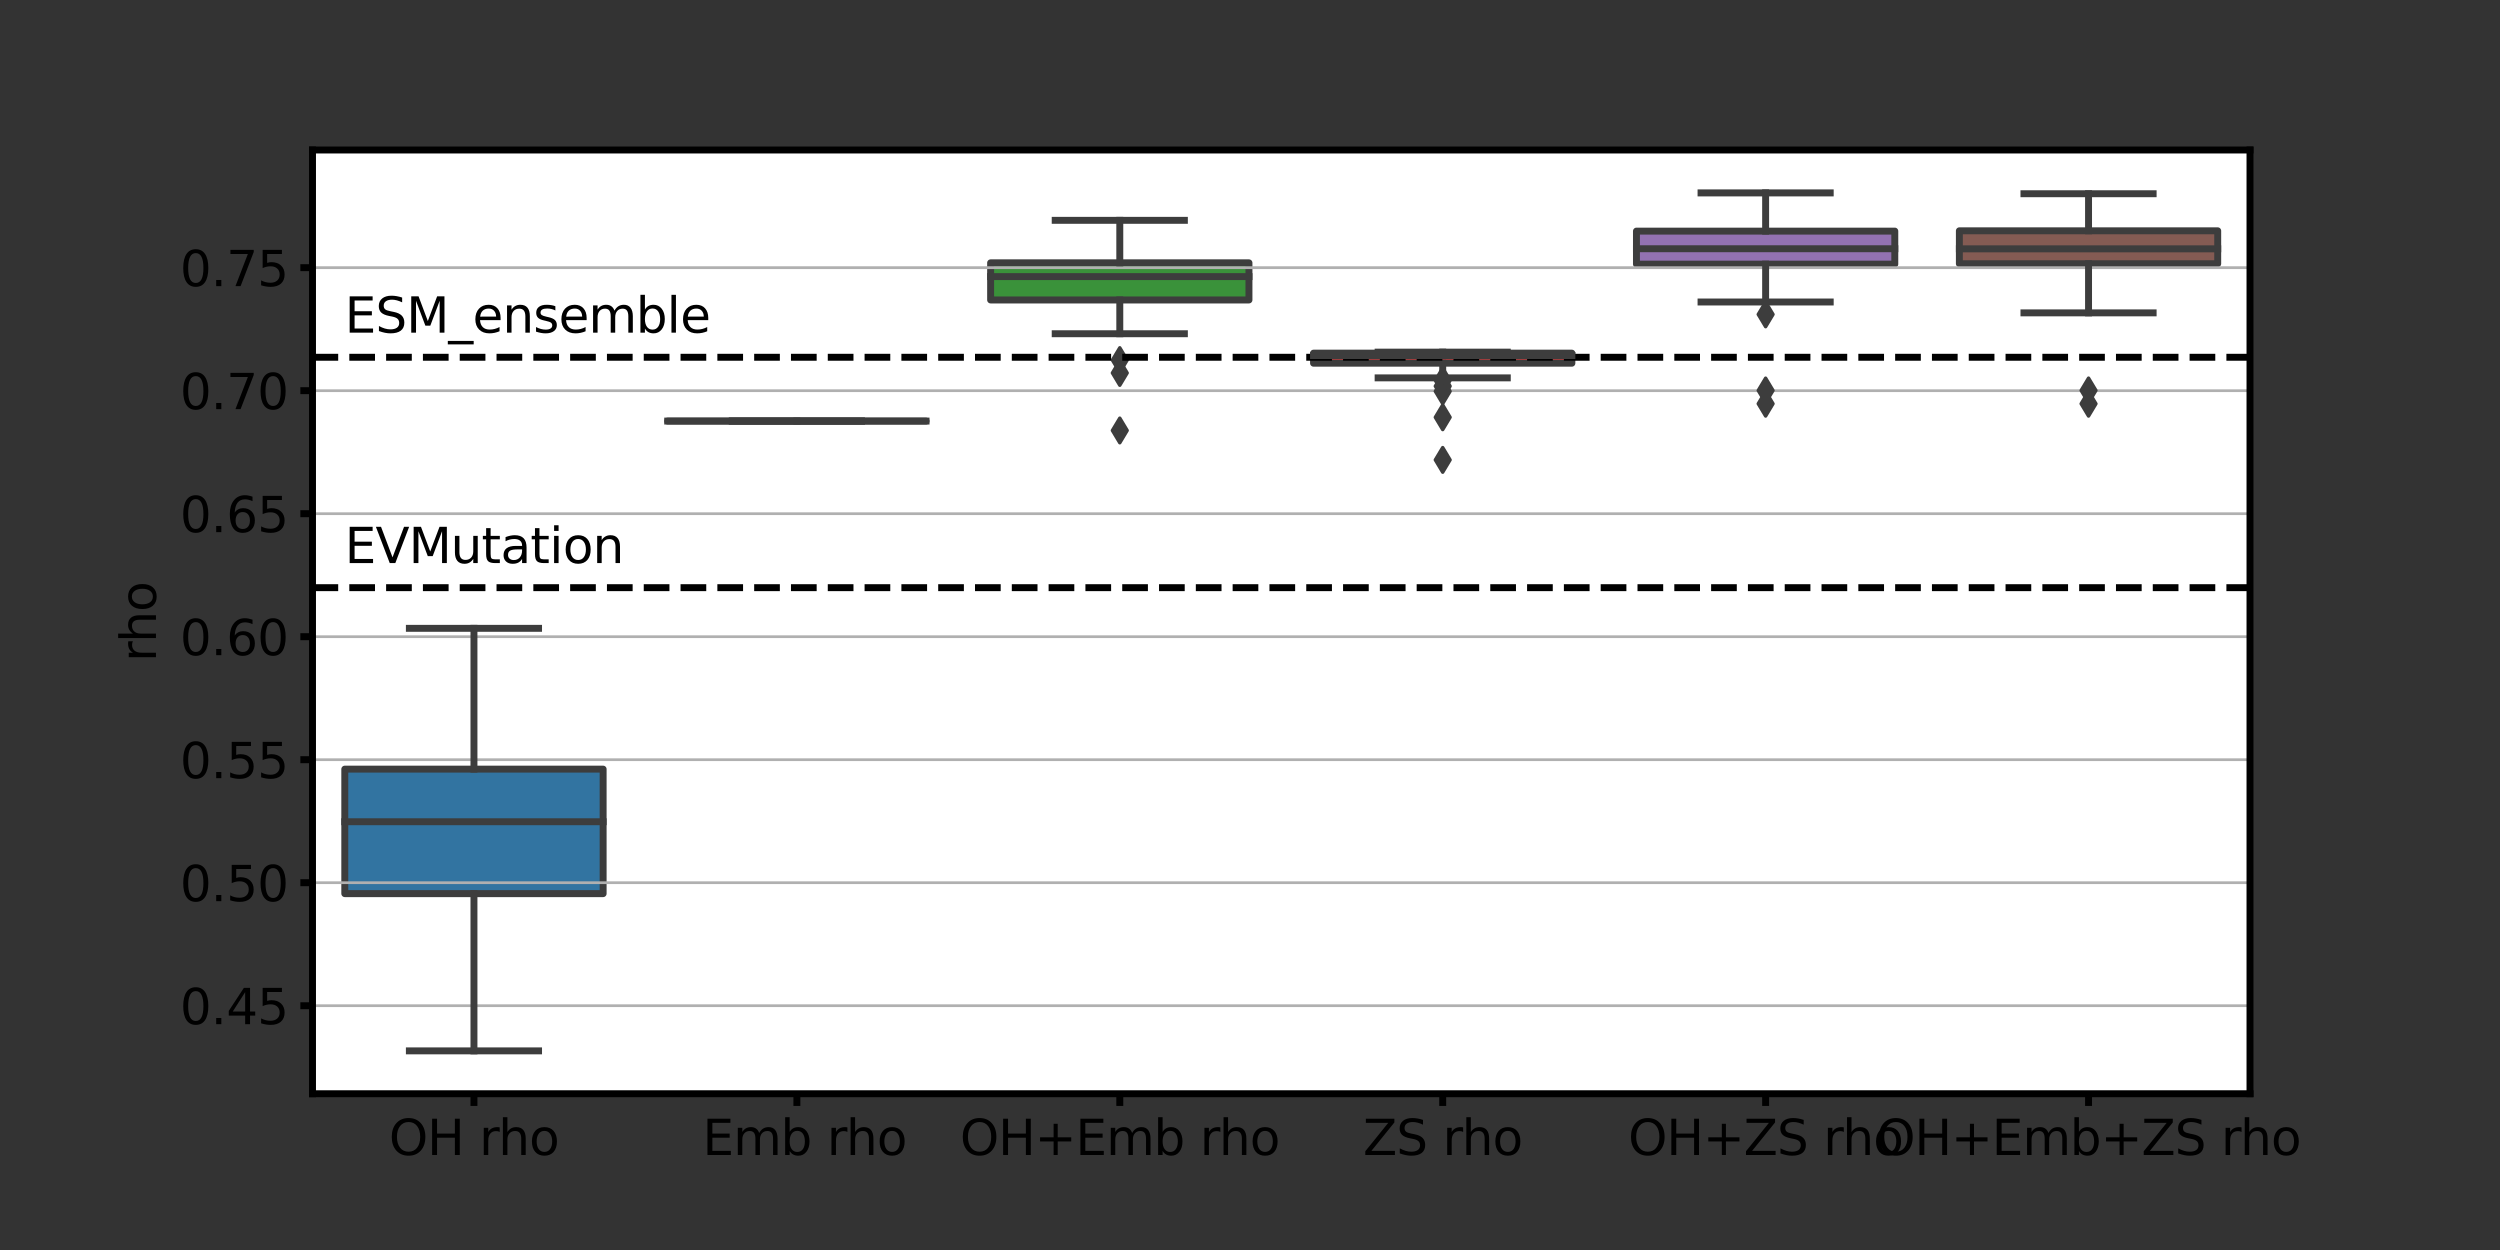 <?xml version="1.0" encoding="utf-8" standalone="no"?>
<!DOCTYPE svg PUBLIC "-//W3C//DTD SVG 1.1//EN"
  "http://www.w3.org/Graphics/SVG/1.1/DTD/svg11.dtd">
<svg xmlns:xlink="http://www.w3.org/1999/xlink" width="720pt" height="360pt" viewBox="0 0 720 360" xmlns="http://www.w3.org/2000/svg" version="1.1">
 <rect x="0" y="0" width="720" height="360" fill="#333333" stroke="none"/>
 <defs>
  <style type="text/css">*{stroke-linejoin: round; stroke-linecap: butt}</style>
 </defs>
 <g id="figure_1">
  <g id="patch_1">
   <path d="M 0 360 
L 720 360 
L 720 0 
L 0 0 
L 0 360 
z
" style="fill: none"/>
  </g>
  <g id="axes_1">
   <g id="patch_2">
    <path d="M 90 315 
L 648 315 
L 648 43.2 
L 90 43.2 
z
" style="fill: #ffffff"/>
   </g>
   <g id="patch_3">
    <path d="M 99.3 257.367 
L 173.7 257.367 
L 173.7 221.513 
L 99.3 221.513 
L 99.3 257.367 
z
" clip-path="url(#pd3f0637c5e)" style="fill: #3274a1; stroke: #3d3d3d; stroke-width: 2; stroke-linejoin: miter"/>
   </g>
   <g id="patch_4">
    <path d="M 192.3 121.272 
L 266.7 121.272 
L 266.7 121.272 
L 192.3 121.272 
L 192.3 121.272 
z
" clip-path="url(#pd3f0637c5e)" style="fill: #e1812c; stroke: #3d3d3d; stroke-width: 2; stroke-linejoin: miter"/>
   </g>
   <g id="patch_5">
    <path d="M 285.3 86.389 
L 359.7 86.389 
L 359.7 75.697 
L 285.3 75.697 
L 285.3 86.389 
z
" clip-path="url(#pd3f0637c5e)" style="fill: #3a923a; stroke: #3d3d3d; stroke-width: 2; stroke-linejoin: miter"/>
   </g>
   <g id="patch_6">
    <path d="M 378.3 104.601 
L 452.7 104.601 
L 452.7 101.71 
L 378.3 101.71 
L 378.3 104.601 
z
" clip-path="url(#pd3f0637c5e)" style="fill: #c03d3e; stroke: #3d3d3d; stroke-width: 2; stroke-linejoin: miter"/>
   </g>
   <g id="patch_7">
    <path d="M 471.3 76.067 
L 545.7 76.067 
L 545.7 66.56 
L 471.3 66.56 
L 471.3 76.067 
z
" clip-path="url(#pd3f0637c5e)" style="fill: #9372b2; stroke: #3d3d3d; stroke-width: 2; stroke-linejoin: miter"/>
   </g>
   <g id="patch_8">
    <path d="M 564.3 75.95 
L 638.7 75.95 
L 638.7 66.473 
L 564.3 66.473 
L 564.3 75.95 
z
" clip-path="url(#pd3f0637c5e)" style="fill: #845b53; stroke: #3d3d3d; stroke-width: 2; stroke-linejoin: miter"/>
   </g>
   <g id="matplotlib.axis_1">
    <g id="xtick_1">
     <g id="line2d_1">
      <defs>
       <path id="m12c8494466" d="M 0 0 
L 0 3.5 
" style="stroke: #000000; stroke-width: 2"/>
      </defs>
      <g>
       <use xlink:href="#m12c8494466" x="136.5" y="315" style="stroke: #000000; stroke-width: 2"/>
      </g>
     </g>
     <g id="text_1">
      <!-- OH rho -->
      <g transform="translate(112.026 332.638)scale(0.14 -0.14)">
       <defs>
        <path id="DejaVuSans-4f" d="M 2522 4238 
Q 1834 4238 1429 3725 
Q 1025 3213 1025 2328 
Q 1025 1447 1429 934 
Q 1834 422 2522 422 
Q 3209 422 3611 934 
Q 4013 1447 4013 2328 
Q 4013 3213 3611 3725 
Q 3209 4238 2522 4238 
z
M 2522 4750 
Q 3503 4750 4090 4092 
Q 4678 3434 4678 2328 
Q 4678 1225 4090 567 
Q 3503 -91 2522 -91 
Q 1538 -91 948 565 
Q 359 1222 359 2328 
Q 359 3434 948 4092 
Q 1538 4750 2522 4750 
z
" transform="scale(0.016)"/>
        <path id="DejaVuSans-48" d="M 628 4666 
L 1259 4666 
L 1259 2753 
L 3553 2753 
L 3553 4666 
L 4184 4666 
L 4184 0 
L 3553 0 
L 3553 2222 
L 1259 2222 
L 1259 0 
L 628 0 
L 628 4666 
z
" transform="scale(0.016)"/>
        <path id="DejaVuSans-20" transform="scale(0.016)"/>
        <path id="DejaVuSans-72" d="M 2631 2963 
Q 2534 3019 2420 3045 
Q 2306 3072 2169 3072 
Q 1681 3072 1420 2755 
Q 1159 2438 1159 1844 
L 1159 0 
L 581 0 
L 581 3500 
L 1159 3500 
L 1159 2956 
Q 1341 3275 1631 3429 
Q 1922 3584 2338 3584 
Q 2397 3584 2469 3576 
Q 2541 3569 2628 3553 
L 2631 2963 
z
" transform="scale(0.016)"/>
        <path id="DejaVuSans-68" d="M 3513 2113 
L 3513 0 
L 2938 0 
L 2938 2094 
Q 2938 2591 2744 2837 
Q 2550 3084 2163 3084 
Q 1697 3084 1428 2787 
Q 1159 2491 1159 1978 
L 1159 0 
L 581 0 
L 581 4863 
L 1159 4863 
L 1159 2956 
Q 1366 3272 1645 3428 
Q 1925 3584 2291 3584 
Q 2894 3584 3203 3211 
Q 3513 2838 3513 2113 
z
" transform="scale(0.016)"/>
        <path id="DejaVuSans-6f" d="M 1959 3097 
Q 1497 3097 1228 2736 
Q 959 2375 959 1747 
Q 959 1119 1226 758 
Q 1494 397 1959 397 
Q 2419 397 2687 759 
Q 2956 1122 2956 1747 
Q 2956 2369 2687 2733 
Q 2419 3097 1959 3097 
z
M 1959 3584 
Q 2709 3584 3137 3096 
Q 3566 2609 3566 1747 
Q 3566 888 3137 398 
Q 2709 -91 1959 -91 
Q 1206 -91 779 398 
Q 353 888 353 1747 
Q 353 2609 779 3096 
Q 1206 3584 1959 3584 
z
" transform="scale(0.016)"/>
       </defs>
       <use xlink:href="#DejaVuSans-4f"/>
       <use xlink:href="#DejaVuSans-48" x="78.711"/>
       <use xlink:href="#DejaVuSans-20" x="153.906"/>
       <use xlink:href="#DejaVuSans-72" x="185.693"/>
       <use xlink:href="#DejaVuSans-68" x="225.057"/>
       <use xlink:href="#DejaVuSans-6f" x="288.436"/>
      </g>
     </g>
    </g>
    <g id="xtick_2">
     <g id="line2d_2">
      <g>
       <use xlink:href="#m12c8494466" x="229.5" y="315" style="stroke: #000000; stroke-width: 2"/>
      </g>
     </g>
     <g id="text_2">
      <!--  Emb rho -->
      <g transform="translate(197.891 332.638)scale(0.14 -0.14)">
       <defs>
        <path id="DejaVuSans-45" d="M 628 4666 
L 3578 4666 
L 3578 4134 
L 1259 4134 
L 1259 2753 
L 3481 2753 
L 3481 2222 
L 1259 2222 
L 1259 531 
L 3634 531 
L 3634 0 
L 628 0 
L 628 4666 
z
" transform="scale(0.016)"/>
        <path id="DejaVuSans-6d" d="M 3328 2828 
Q 3544 3216 3844 3400 
Q 4144 3584 4550 3584 
Q 5097 3584 5394 3201 
Q 5691 2819 5691 2113 
L 5691 0 
L 5113 0 
L 5113 2094 
Q 5113 2597 4934 2840 
Q 4756 3084 4391 3084 
Q 3944 3084 3684 2787 
Q 3425 2491 3425 1978 
L 3425 0 
L 2847 0 
L 2847 2094 
Q 2847 2600 2669 2842 
Q 2491 3084 2119 3084 
Q 1678 3084 1418 2786 
Q 1159 2488 1159 1978 
L 1159 0 
L 581 0 
L 581 3500 
L 1159 3500 
L 1159 2956 
Q 1356 3278 1631 3431 
Q 1906 3584 2284 3584 
Q 2666 3584 2933 3390 
Q 3200 3197 3328 2828 
z
" transform="scale(0.016)"/>
        <path id="DejaVuSans-62" d="M 3116 1747 
Q 3116 2381 2855 2742 
Q 2594 3103 2138 3103 
Q 1681 3103 1420 2742 
Q 1159 2381 1159 1747 
Q 1159 1113 1420 752 
Q 1681 391 2138 391 
Q 2594 391 2855 752 
Q 3116 1113 3116 1747 
z
M 1159 2969 
Q 1341 3281 1617 3432 
Q 1894 3584 2278 3584 
Q 2916 3584 3314 3078 
Q 3713 2572 3713 1747 
Q 3713 922 3314 415 
Q 2916 -91 2278 -91 
Q 1894 -91 1617 61 
Q 1341 213 1159 525 
L 1159 0 
L 581 0 
L 581 4863 
L 1159 4863 
L 1159 2969 
z
" transform="scale(0.016)"/>
       </defs>
       <use xlink:href="#DejaVuSans-20"/>
       <use xlink:href="#DejaVuSans-45" x="31.787"/>
       <use xlink:href="#DejaVuSans-6d" x="94.971"/>
       <use xlink:href="#DejaVuSans-62" x="192.383"/>
       <use xlink:href="#DejaVuSans-20" x="255.859"/>
       <use xlink:href="#DejaVuSans-72" x="287.646"/>
       <use xlink:href="#DejaVuSans-68" x="327.01"/>
       <use xlink:href="#DejaVuSans-6f" x="390.389"/>
      </g>
     </g>
    </g>
    <g id="xtick_3">
     <g id="line2d_3">
      <g>
       <use xlink:href="#m12c8494466" x="322.5" y="315" style="stroke: #000000; stroke-width: 2"/>
      </g>
     </g>
     <g id="text_3">
      <!-- OH+Emb rho -->
      <g transform="translate(276.475 332.638)scale(0.14 -0.14)">
       <defs>
        <path id="DejaVuSans-2b" d="M 2944 4013 
L 2944 2272 
L 4684 2272 
L 4684 1741 
L 2944 1741 
L 2944 0 
L 2419 0 
L 2419 1741 
L 678 1741 
L 678 2272 
L 2419 2272 
L 2419 4013 
L 2944 4013 
z
" transform="scale(0.016)"/>
       </defs>
       <use xlink:href="#DejaVuSans-4f"/>
       <use xlink:href="#DejaVuSans-48" x="78.711"/>
       <use xlink:href="#DejaVuSans-2b" x="153.906"/>
       <use xlink:href="#DejaVuSans-45" x="237.695"/>
       <use xlink:href="#DejaVuSans-6d" x="300.879"/>
       <use xlink:href="#DejaVuSans-62" x="398.291"/>
       <use xlink:href="#DejaVuSans-20" x="461.768"/>
       <use xlink:href="#DejaVuSans-72" x="493.555"/>
       <use xlink:href="#DejaVuSans-68" x="532.918"/>
       <use xlink:href="#DejaVuSans-6f" x="596.297"/>
      </g>
     </g>
    </g>
    <g id="xtick_4">
     <g id="line2d_4">
      <g>
       <use xlink:href="#m12c8494466" x="415.5" y="315" style="stroke: #000000; stroke-width: 2"/>
      </g>
     </g>
     <g id="text_4">
      <!-- ZS rho -->
      <g transform="translate(392.562 332.638)scale(0.14 -0.14)">
       <defs>
        <path id="DejaVuSans-5a" d="M 359 4666 
L 4025 4666 
L 4025 4184 
L 1075 531 
L 4097 531 
L 4097 0 
L 288 0 
L 288 481 
L 3238 4134 
L 359 4134 
L 359 4666 
z
" transform="scale(0.016)"/>
        <path id="DejaVuSans-53" d="M 3425 4513 
L 3425 3897 
Q 3066 4069 2747 4153 
Q 2428 4238 2131 4238 
Q 1616 4238 1336 4038 
Q 1056 3838 1056 3469 
Q 1056 3159 1242 3001 
Q 1428 2844 1947 2747 
L 2328 2669 
Q 3034 2534 3370 2195 
Q 3706 1856 3706 1288 
Q 3706 609 3251 259 
Q 2797 -91 1919 -91 
Q 1588 -91 1214 -16 
Q 841 59 441 206 
L 441 856 
Q 825 641 1194 531 
Q 1563 422 1919 422 
Q 2459 422 2753 634 
Q 3047 847 3047 1241 
Q 3047 1584 2836 1778 
Q 2625 1972 2144 2069 
L 1759 2144 
Q 1053 2284 737 2584 
Q 422 2884 422 3419 
Q 422 4038 858 4394 
Q 1294 4750 2059 4750 
Q 2388 4750 2728 4690 
Q 3069 4631 3425 4513 
z
" transform="scale(0.016)"/>
       </defs>
       <use xlink:href="#DejaVuSans-5a"/>
       <use xlink:href="#DejaVuSans-53" x="68.506"/>
       <use xlink:href="#DejaVuSans-20" x="131.982"/>
       <use xlink:href="#DejaVuSans-72" x="163.77"/>
       <use xlink:href="#DejaVuSans-68" x="203.133"/>
       <use xlink:href="#DejaVuSans-6f" x="266.512"/>
      </g>
     </g>
    </g>
    <g id="xtick_5">
     <g id="line2d_5">
      <g>
       <use xlink:href="#m12c8494466" x="508.5" y="315" style="stroke: #000000; stroke-width: 2"/>
      </g>
     </g>
     <g id="text_5">
      <!-- OH+ZS rho -->
      <g transform="translate(468.922 332.638)scale(0.14 -0.14)">
       <use xlink:href="#DejaVuSans-4f"/>
       <use xlink:href="#DejaVuSans-48" x="78.711"/>
       <use xlink:href="#DejaVuSans-2b" x="153.906"/>
       <use xlink:href="#DejaVuSans-5a" x="237.695"/>
       <use xlink:href="#DejaVuSans-53" x="306.201"/>
       <use xlink:href="#DejaVuSans-20" x="369.678"/>
       <use xlink:href="#DejaVuSans-72" x="401.465"/>
       <use xlink:href="#DejaVuSans-68" x="440.828"/>
       <use xlink:href="#DejaVuSans-6f" x="504.207"/>
      </g>
     </g>
    </g>
    <g id="xtick_6">
     <g id="line2d_6">
      <g>
       <use xlink:href="#m12c8494466" x="601.5" y="315" style="stroke: #000000; stroke-width: 2"/>
      </g>
     </g>
     <g id="text_6">
      <!-- OH+Emb+ZS rho -->
      <g transform="translate(540.37 332.638)scale(0.14 -0.14)">
       <use xlink:href="#DejaVuSans-4f"/>
       <use xlink:href="#DejaVuSans-48" x="78.711"/>
       <use xlink:href="#DejaVuSans-2b" x="153.906"/>
       <use xlink:href="#DejaVuSans-45" x="237.695"/>
       <use xlink:href="#DejaVuSans-6d" x="300.879"/>
       <use xlink:href="#DejaVuSans-62" x="398.291"/>
       <use xlink:href="#DejaVuSans-2b" x="461.768"/>
       <use xlink:href="#DejaVuSans-5a" x="545.557"/>
       <use xlink:href="#DejaVuSans-53" x="614.062"/>
       <use xlink:href="#DejaVuSans-20" x="677.539"/>
       <use xlink:href="#DejaVuSans-72" x="709.326"/>
       <use xlink:href="#DejaVuSans-68" x="748.689"/>
       <use xlink:href="#DejaVuSans-6f" x="812.068"/>
      </g>
     </g>
    </g>
   </g>
   <g id="matplotlib.axis_2">
    <g id="ytick_1">
     <g id="line2d_7">
      <path d="M 90 289.644 
L 648 289.644 
" clip-path="url(#pd3f0637c5e)" style="fill: none; stroke: #b0b0b0; stroke-width: 0.8; stroke-linecap: square"/>
     </g>
     <g id="line2d_8">
      <defs>
       <path id="m393fff1043" d="M 0 0 
L -3.5 0 
" style="stroke: #000000; stroke-width: 2"/>
      </defs>
      <g>
       <use xlink:href="#m393fff1043" x="90" y="289.644" style="stroke: #000000; stroke-width: 2"/>
      </g>
     </g>
     <g id="text_7">
      <!-- 0.45 -->
      <g transform="translate(51.828 294.963)scale(0.14 -0.14)">
       <defs>
        <path id="DejaVuSans-30" d="M 2034 4250 
Q 1547 4250 1301 3770 
Q 1056 3291 1056 2328 
Q 1056 1369 1301 889 
Q 1547 409 2034 409 
Q 2525 409 2770 889 
Q 3016 1369 3016 2328 
Q 3016 3291 2770 3770 
Q 2525 4250 2034 4250 
z
M 2034 4750 
Q 2819 4750 3233 4129 
Q 3647 3509 3647 2328 
Q 3647 1150 3233 529 
Q 2819 -91 2034 -91 
Q 1250 -91 836 529 
Q 422 1150 422 2328 
Q 422 3509 836 4129 
Q 1250 4750 2034 4750 
z
" transform="scale(0.016)"/>
        <path id="DejaVuSans-2e" d="M 684 794 
L 1344 794 
L 1344 0 
L 684 0 
L 684 794 
z
" transform="scale(0.016)"/>
        <path id="DejaVuSans-34" d="M 2419 4116 
L 825 1625 
L 2419 1625 
L 2419 4116 
z
M 2253 4666 
L 3047 4666 
L 3047 1625 
L 3713 1625 
L 3713 1100 
L 3047 1100 
L 3047 0 
L 2419 0 
L 2419 1100 
L 313 1100 
L 313 1709 
L 2253 4666 
z
" transform="scale(0.016)"/>
        <path id="DejaVuSans-35" d="M 691 4666 
L 3169 4666 
L 3169 4134 
L 1269 4134 
L 1269 2991 
Q 1406 3038 1543 3061 
Q 1681 3084 1819 3084 
Q 2600 3084 3056 2656 
Q 3513 2228 3513 1497 
Q 3513 744 3044 326 
Q 2575 -91 1722 -91 
Q 1428 -91 1123 -41 
Q 819 9 494 109 
L 494 744 
Q 775 591 1075 516 
Q 1375 441 1709 441 
Q 2250 441 2565 725 
Q 2881 1009 2881 1497 
Q 2881 1984 2565 2268 
Q 2250 2553 1709 2553 
Q 1456 2553 1204 2497 
Q 953 2441 691 2322 
L 691 4666 
z
" transform="scale(0.016)"/>
       </defs>
       <use xlink:href="#DejaVuSans-30"/>
       <use xlink:href="#DejaVuSans-2e" x="63.623"/>
       <use xlink:href="#DejaVuSans-34" x="95.41"/>
       <use xlink:href="#DejaVuSans-35" x="159.033"/>
      </g>
     </g>
    </g>
    <g id="ytick_2">
     <g id="line2d_9">
      <path d="M 90 254.219 
L 648 254.219 
" clip-path="url(#pd3f0637c5e)" style="fill: none; stroke: #b0b0b0; stroke-width: 0.8; stroke-linecap: square"/>
     </g>
     <g id="line2d_10">
      <g>
       <use xlink:href="#m393fff1043" x="90" y="254.219" style="stroke: #000000; stroke-width: 2"/>
      </g>
     </g>
     <g id="text_8">
      <!-- 0.50 -->
      <g transform="translate(51.828 259.538)scale(0.14 -0.14)">
       <use xlink:href="#DejaVuSans-30"/>
       <use xlink:href="#DejaVuSans-2e" x="63.623"/>
       <use xlink:href="#DejaVuSans-35" x="95.41"/>
       <use xlink:href="#DejaVuSans-30" x="159.033"/>
      </g>
     </g>
    </g>
    <g id="ytick_3">
     <g id="line2d_11">
      <path d="M 90 218.794 
L 648 218.794 
" clip-path="url(#pd3f0637c5e)" style="fill: none; stroke: #b0b0b0; stroke-width: 0.8; stroke-linecap: square"/>
     </g>
     <g id="line2d_12">
      <g>
       <use xlink:href="#m393fff1043" x="90" y="218.794" style="stroke: #000000; stroke-width: 2"/>
      </g>
     </g>
     <g id="text_9">
      <!-- 0.55 -->
      <g transform="translate(51.828 224.113)scale(0.14 -0.14)">
       <use xlink:href="#DejaVuSans-30"/>
       <use xlink:href="#DejaVuSans-2e" x="63.623"/>
       <use xlink:href="#DejaVuSans-35" x="95.41"/>
       <use xlink:href="#DejaVuSans-35" x="159.033"/>
      </g>
     </g>
    </g>
    <g id="ytick_4">
     <g id="line2d_13">
      <path d="M 90 183.369 
L 648 183.369 
" clip-path="url(#pd3f0637c5e)" style="fill: none; stroke: #b0b0b0; stroke-width: 0.8; stroke-linecap: square"/>
     </g>
     <g id="line2d_14">
      <g>
       <use xlink:href="#m393fff1043" x="90" y="183.369" style="stroke: #000000; stroke-width: 2"/>
      </g>
     </g>
     <g id="text_10">
      <!-- 0.60 -->
      <g transform="translate(51.828 188.688)scale(0.14 -0.14)">
       <defs>
        <path id="DejaVuSans-36" d="M 2113 2584 
Q 1688 2584 1439 2293 
Q 1191 2003 1191 1497 
Q 1191 994 1439 701 
Q 1688 409 2113 409 
Q 2538 409 2786 701 
Q 3034 994 3034 1497 
Q 3034 2003 2786 2293 
Q 2538 2584 2113 2584 
z
M 3366 4563 
L 3366 3988 
Q 3128 4100 2886 4159 
Q 2644 4219 2406 4219 
Q 1781 4219 1451 3797 
Q 1122 3375 1075 2522 
Q 1259 2794 1537 2939 
Q 1816 3084 2150 3084 
Q 2853 3084 3261 2657 
Q 3669 2231 3669 1497 
Q 3669 778 3244 343 
Q 2819 -91 2113 -91 
Q 1303 -91 875 529 
Q 447 1150 447 2328 
Q 447 3434 972 4092 
Q 1497 4750 2381 4750 
Q 2619 4750 2861 4703 
Q 3103 4656 3366 4563 
z
" transform="scale(0.016)"/>
       </defs>
       <use xlink:href="#DejaVuSans-30"/>
       <use xlink:href="#DejaVuSans-2e" x="63.623"/>
       <use xlink:href="#DejaVuSans-36" x="95.41"/>
       <use xlink:href="#DejaVuSans-30" x="159.033"/>
      </g>
     </g>
    </g>
    <g id="ytick_5">
     <g id="line2d_15">
      <path d="M 90 147.944 
L 648 147.944 
" clip-path="url(#pd3f0637c5e)" style="fill: none; stroke: #b0b0b0; stroke-width: 0.8; stroke-linecap: square"/>
     </g>
     <g id="line2d_16">
      <g>
       <use xlink:href="#m393fff1043" x="90" y="147.944" style="stroke: #000000; stroke-width: 2"/>
      </g>
     </g>
     <g id="text_11">
      <!-- 0.65 -->
      <g transform="translate(51.828 153.263)scale(0.14 -0.14)">
       <use xlink:href="#DejaVuSans-30"/>
       <use xlink:href="#DejaVuSans-2e" x="63.623"/>
       <use xlink:href="#DejaVuSans-36" x="95.41"/>
       <use xlink:href="#DejaVuSans-35" x="159.033"/>
      </g>
     </g>
    </g>
    <g id="ytick_6">
     <g id="line2d_17">
      <path d="M 90 112.519 
L 648 112.519 
" clip-path="url(#pd3f0637c5e)" style="fill: none; stroke: #b0b0b0; stroke-width: 0.8; stroke-linecap: square"/>
     </g>
     <g id="line2d_18">
      <g>
       <use xlink:href="#m393fff1043" x="90" y="112.519" style="stroke: #000000; stroke-width: 2"/>
      </g>
     </g>
     <g id="text_12">
      <!-- 0.70 -->
      <g transform="translate(51.828 117.838)scale(0.14 -0.14)">
       <defs>
        <path id="DejaVuSans-37" d="M 525 4666 
L 3525 4666 
L 3525 4397 
L 1831 0 
L 1172 0 
L 2766 4134 
L 525 4134 
L 525 4666 
z
" transform="scale(0.016)"/>
       </defs>
       <use xlink:href="#DejaVuSans-30"/>
       <use xlink:href="#DejaVuSans-2e" x="63.623"/>
       <use xlink:href="#DejaVuSans-37" x="95.41"/>
       <use xlink:href="#DejaVuSans-30" x="159.033"/>
      </g>
     </g>
    </g>
    <g id="ytick_7">
     <g id="line2d_19">
      <path d="M 90 77.094 
L 648 77.094 
" clip-path="url(#pd3f0637c5e)" style="fill: none; stroke: #b0b0b0; stroke-width: 0.8; stroke-linecap: square"/>
     </g>
     <g id="line2d_20">
      <g>
       <use xlink:href="#m393fff1043" x="90" y="77.094" style="stroke: #000000; stroke-width: 2"/>
      </g>
     </g>
     <g id="text_13">
      <!-- 0.75 -->
      <g transform="translate(51.828 82.413)scale(0.14 -0.14)">
       <use xlink:href="#DejaVuSans-30"/>
       <use xlink:href="#DejaVuSans-2e" x="63.623"/>
       <use xlink:href="#DejaVuSans-37" x="95.41"/>
       <use xlink:href="#DejaVuSans-35" x="159.033"/>
      </g>
     </g>
    </g>
    <g id="text_14">
     <!-- rho -->
     <g transform="translate(44.917 190.575)rotate(-90)scale(0.14 -0.14)">
      <use xlink:href="#DejaVuSans-72"/>
      <use xlink:href="#DejaVuSans-68" x="39.363"/>
      <use xlink:href="#DejaVuSans-6f" x="102.742"/>
     </g>
    </g>
   </g>
   <g id="line2d_21">
    <path d="M 136.5 257.367 
L 136.5 302.645 
" clip-path="url(#pd3f0637c5e)" style="fill: none; stroke: #3d3d3d; stroke-width: 2; stroke-linecap: square"/>
   </g>
   <g id="line2d_22">
    <path d="M 136.5 221.513 
L 136.5 180.962 
" clip-path="url(#pd3f0637c5e)" style="fill: none; stroke: #3d3d3d; stroke-width: 2; stroke-linecap: square"/>
   </g>
   <g id="line2d_23">
    <path d="M 117.9 302.645 
L 155.1 302.645 
" clip-path="url(#pd3f0637c5e)" style="fill: none; stroke: #3d3d3d; stroke-width: 2; stroke-linecap: square"/>
   </g>
   <g id="line2d_24">
    <path d="M 117.9 180.962 
L 155.1 180.962 
" clip-path="url(#pd3f0637c5e)" style="fill: none; stroke: #3d3d3d; stroke-width: 2; stroke-linecap: square"/>
   </g>
   <g id="line2d_25"/>
   <g id="line2d_26">
    <path d="M 229.5 121.272 
L 229.5 121.272 
" clip-path="url(#pd3f0637c5e)" style="fill: none; stroke: #3d3d3d; stroke-width: 2; stroke-linecap: square"/>
   </g>
   <g id="line2d_27">
    <path d="M 229.5 121.272 
L 229.5 121.271 
" clip-path="url(#pd3f0637c5e)" style="fill: none; stroke: #3d3d3d; stroke-width: 2; stroke-linecap: square"/>
   </g>
   <g id="line2d_28">
    <path d="M 210.9 121.272 
L 248.1 121.272 
" clip-path="url(#pd3f0637c5e)" style="fill: none; stroke: #3d3d3d; stroke-width: 2; stroke-linecap: square"/>
   </g>
   <g id="line2d_29">
    <path d="M 210.9 121.271 
L 248.1 121.271 
" clip-path="url(#pd3f0637c5e)" style="fill: none; stroke: #3d3d3d; stroke-width: 2; stroke-linecap: square"/>
   </g>
   <g id="line2d_30"/>
   <g id="line2d_31">
    <path d="M 322.5 86.389 
L 322.5 96.114 
" clip-path="url(#pd3f0637c5e)" style="fill: none; stroke: #3d3d3d; stroke-width: 2; stroke-linecap: square"/>
   </g>
   <g id="line2d_32">
    <path d="M 322.5 75.697 
L 322.5 63.462 
" clip-path="url(#pd3f0637c5e)" style="fill: none; stroke: #3d3d3d; stroke-width: 2; stroke-linecap: square"/>
   </g>
   <g id="line2d_33">
    <path d="M 303.9 96.114 
L 341.1 96.114 
" clip-path="url(#pd3f0637c5e)" style="fill: none; stroke: #3d3d3d; stroke-width: 2; stroke-linecap: square"/>
   </g>
   <g id="line2d_34">
    <path d="M 303.9 63.462 
L 341.1 63.462 
" clip-path="url(#pd3f0637c5e)" style="fill: none; stroke: #3d3d3d; stroke-width: 2; stroke-linecap: square"/>
   </g>
   <g id="line2d_35">
    <defs>
     <path id="m70f5d7c282" d="M -0 3.536 
L 2.121 0 
L -0 -3.536 
L -2.121 -0 
z
" style="stroke: #3d3d3d; stroke-linejoin: miter"/>
    </defs>
    <g clip-path="url(#pd3f0637c5e)">
     <use xlink:href="#m70f5d7c282" x="322.5" y="123.973" style="fill: #3d3d3d; stroke: #3d3d3d; stroke-linejoin: miter"/>
     <use xlink:href="#m70f5d7c282" x="322.5" y="107.41" style="fill: #3d3d3d; stroke: #3d3d3d; stroke-linejoin: miter"/>
     <use xlink:href="#m70f5d7c282" x="322.5" y="103.705" style="fill: #3d3d3d; stroke: #3d3d3d; stroke-linejoin: miter"/>
    </g>
   </g>
   <g id="line2d_36">
    <path d="M 415.5 104.601 
L 415.5 108.829 
" clip-path="url(#pd3f0637c5e)" style="fill: none; stroke: #3d3d3d; stroke-width: 2; stroke-linecap: square"/>
   </g>
   <g id="line2d_37">
    <path d="M 415.5 101.71 
L 415.5 101.424 
" clip-path="url(#pd3f0637c5e)" style="fill: none; stroke: #3d3d3d; stroke-width: 2; stroke-linecap: square"/>
   </g>
   <g id="line2d_38">
    <path d="M 396.9 108.829 
L 434.1 108.829 
" clip-path="url(#pd3f0637c5e)" style="fill: none; stroke: #3d3d3d; stroke-width: 2; stroke-linecap: square"/>
   </g>
   <g id="line2d_39">
    <path d="M 396.9 101.424 
L 434.1 101.424 
" clip-path="url(#pd3f0637c5e)" style="fill: none; stroke: #3d3d3d; stroke-width: 2; stroke-linecap: square"/>
   </g>
   <g id="line2d_40">
    <g clip-path="url(#pd3f0637c5e)">
     <use xlink:href="#m70f5d7c282" x="415.5" y="109.55" style="fill: #3d3d3d; stroke: #3d3d3d; stroke-linejoin: miter"/>
     <use xlink:href="#m70f5d7c282" x="415.5" y="111.212" style="fill: #3d3d3d; stroke: #3d3d3d; stroke-linejoin: miter"/>
     <use xlink:href="#m70f5d7c282" x="415.5" y="112.699" style="fill: #3d3d3d; stroke: #3d3d3d; stroke-linejoin: miter"/>
     <use xlink:href="#m70f5d7c282" x="415.5" y="120.177" style="fill: #3d3d3d; stroke: #3d3d3d; stroke-linejoin: miter"/>
     <use xlink:href="#m70f5d7c282" x="415.5" y="132.449" style="fill: #3d3d3d; stroke: #3d3d3d; stroke-linejoin: miter"/>
    </g>
   </g>
   <g id="line2d_41">
    <path d="M 508.5 76.067 
L 508.5 86.982 
" clip-path="url(#pd3f0637c5e)" style="fill: none; stroke: #3d3d3d; stroke-width: 2; stroke-linecap: square"/>
   </g>
   <g id="line2d_42">
    <path d="M 508.5 66.56 
L 508.5 55.555 
" clip-path="url(#pd3f0637c5e)" style="fill: none; stroke: #3d3d3d; stroke-width: 2; stroke-linecap: square"/>
   </g>
   <g id="line2d_43">
    <path d="M 489.9 86.982 
L 527.1 86.982 
" clip-path="url(#pd3f0637c5e)" style="fill: none; stroke: #3d3d3d; stroke-width: 2; stroke-linecap: square"/>
   </g>
   <g id="line2d_44">
    <path d="M 489.9 55.555 
L 527.1 55.555 
" clip-path="url(#pd3f0637c5e)" style="fill: none; stroke: #3d3d3d; stroke-width: 2; stroke-linecap: square"/>
   </g>
   <g id="line2d_45">
    <g clip-path="url(#pd3f0637c5e)">
     <use xlink:href="#m70f5d7c282" x="508.5" y="116.271" style="fill: #3d3d3d; stroke: #3d3d3d; stroke-linejoin: miter"/>
     <use xlink:href="#m70f5d7c282" x="508.5" y="112.456" style="fill: #3d3d3d; stroke: #3d3d3d; stroke-linejoin: miter"/>
     <use xlink:href="#m70f5d7c282" x="508.5" y="90.543" style="fill: #3d3d3d; stroke: #3d3d3d; stroke-linejoin: miter"/>
    </g>
   </g>
   <g id="line2d_46">
    <path d="M 601.5 75.95 
L 601.5 90.109 
" clip-path="url(#pd3f0637c5e)" style="fill: none; stroke: #3d3d3d; stroke-width: 2; stroke-linecap: square"/>
   </g>
   <g id="line2d_47">
    <path d="M 601.5 66.473 
L 601.5 55.802 
" clip-path="url(#pd3f0637c5e)" style="fill: none; stroke: #3d3d3d; stroke-width: 2; stroke-linecap: square"/>
   </g>
   <g id="line2d_48">
    <path d="M 582.9 90.109 
L 620.1 90.109 
" clip-path="url(#pd3f0637c5e)" style="fill: none; stroke: #3d3d3d; stroke-width: 2; stroke-linecap: square"/>
   </g>
   <g id="line2d_49">
    <path d="M 582.9 55.802 
L 620.1 55.802 
" clip-path="url(#pd3f0637c5e)" style="fill: none; stroke: #3d3d3d; stroke-width: 2; stroke-linecap: square"/>
   </g>
   <g id="line2d_50">
    <g clip-path="url(#pd3f0637c5e)">
     <use xlink:href="#m70f5d7c282" x="601.5" y="116.276" style="fill: #3d3d3d; stroke: #3d3d3d; stroke-linejoin: miter"/>
     <use xlink:href="#m70f5d7c282" x="601.5" y="112.445" style="fill: #3d3d3d; stroke: #3d3d3d; stroke-linejoin: miter"/>
    </g>
   </g>
   <g id="line2d_51">
    <path d="M 90 169.254 
L 648 169.254 
" clip-path="url(#pd3f0637c5e)" style="fill: none; stroke-dasharray: 7.4,3.2; stroke-dashoffset: 0; stroke: #000000; stroke-width: 2"/>
   </g>
   <g id="line2d_52">
    <path d="M 90 102.888 
L 648 102.888 
" clip-path="url(#pd3f0637c5e)" style="fill: none; stroke-dasharray: 7.4,3.2; stroke-dashoffset: 0; stroke: #000000; stroke-width: 2"/>
   </g>
   <g id="line2d_53">
    <path d="M 99.3 236.655 
L 173.7 236.655 
" clip-path="url(#pd3f0637c5e)" style="fill: none; stroke: #3d3d3d; stroke-width: 2; stroke-linecap: square"/>
   </g>
   <g id="line2d_54">
    <path d="M 192.3 121.272 
L 266.7 121.272 
" clip-path="url(#pd3f0637c5e)" style="fill: none; stroke: #3d3d3d; stroke-width: 2; stroke-linecap: square"/>
   </g>
   <g id="line2d_55">
    <path d="M 285.3 79.663 
L 359.7 79.663 
" clip-path="url(#pd3f0637c5e)" style="fill: none; stroke: #3d3d3d; stroke-width: 2; stroke-linecap: square"/>
   </g>
   <g id="line2d_56">
    <path d="M 378.3 102.384 
L 452.7 102.384 
" clip-path="url(#pd3f0637c5e)" style="fill: none; stroke: #3d3d3d; stroke-width: 2; stroke-linecap: square"/>
   </g>
   <g id="line2d_57">
    <path d="M 471.3 71.628 
L 545.7 71.628 
" clip-path="url(#pd3f0637c5e)" style="fill: none; stroke: #3d3d3d; stroke-width: 2; stroke-linecap: square"/>
   </g>
   <g id="line2d_58">
    <path d="M 564.3 71.665 
L 638.7 71.665 
" clip-path="url(#pd3f0637c5e)" style="fill: none; stroke: #3d3d3d; stroke-width: 2; stroke-linecap: square"/>
   </g>
   <g id="patch_9">
    <path d="M 90 315 
L 90 43.2 
" style="fill: none; stroke: #000000; stroke-width: 2; stroke-linejoin: miter; stroke-linecap: square"/>
   </g>
   <g id="patch_10">
    <path d="M 648 315 
L 648 43.2 
" style="fill: none; stroke: #000000; stroke-width: 2; stroke-linejoin: miter; stroke-linecap: square"/>
   </g>
   <g id="patch_11">
    <path d="M 90 315 
L 648 315 
" style="fill: none; stroke: #000000; stroke-width: 2; stroke-linejoin: miter; stroke-linecap: square"/>
   </g>
   <g id="patch_12">
    <path d="M 90 43.2 
L 648 43.2 
" style="fill: none; stroke: #000000; stroke-width: 2; stroke-linejoin: miter; stroke-linecap: square"/>
   </g>
   <g id="text_15">
    <!-- EVMutation -->
    <g transform="translate(99.3 162.169)scale(0.14 -0.14)">
     <defs>
      <path id="DejaVuSans-56" d="M 1831 0 
L 50 4666 
L 709 4666 
L 2188 738 
L 3669 4666 
L 4325 4666 
L 2547 0 
L 1831 0 
z
" transform="scale(0.016)"/>
      <path id="DejaVuSans-4d" d="M 628 4666 
L 1569 4666 
L 2759 1491 
L 3956 4666 
L 4897 4666 
L 4897 0 
L 4281 0 
L 4281 4097 
L 3078 897 
L 2444 897 
L 1241 4097 
L 1241 0 
L 628 0 
L 628 4666 
z
" transform="scale(0.016)"/>
      <path id="DejaVuSans-75" d="M 544 1381 
L 544 3500 
L 1119 3500 
L 1119 1403 
Q 1119 906 1312 657 
Q 1506 409 1894 409 
Q 2359 409 2629 706 
Q 2900 1003 2900 1516 
L 2900 3500 
L 3475 3500 
L 3475 0 
L 2900 0 
L 2900 538 
Q 2691 219 2414 64 
Q 2138 -91 1772 -91 
Q 1169 -91 856 284 
Q 544 659 544 1381 
z
M 1991 3584 
L 1991 3584 
z
" transform="scale(0.016)"/>
      <path id="DejaVuSans-74" d="M 1172 4494 
L 1172 3500 
L 2356 3500 
L 2356 3053 
L 1172 3053 
L 1172 1153 
Q 1172 725 1289 603 
Q 1406 481 1766 481 
L 2356 481 
L 2356 0 
L 1766 0 
Q 1100 0 847 248 
Q 594 497 594 1153 
L 594 3053 
L 172 3053 
L 172 3500 
L 594 3500 
L 594 4494 
L 1172 4494 
z
" transform="scale(0.016)"/>
      <path id="DejaVuSans-61" d="M 2194 1759 
Q 1497 1759 1228 1600 
Q 959 1441 959 1056 
Q 959 750 1161 570 
Q 1363 391 1709 391 
Q 2188 391 2477 730 
Q 2766 1069 2766 1631 
L 2766 1759 
L 2194 1759 
z
M 3341 1997 
L 3341 0 
L 2766 0 
L 2766 531 
Q 2569 213 2275 61 
Q 1981 -91 1556 -91 
Q 1019 -91 701 211 
Q 384 513 384 1019 
Q 384 1609 779 1909 
Q 1175 2209 1959 2209 
L 2766 2209 
L 2766 2266 
Q 2766 2663 2505 2880 
Q 2244 3097 1772 3097 
Q 1472 3097 1187 3025 
Q 903 2953 641 2809 
L 641 3341 
Q 956 3463 1253 3523 
Q 1550 3584 1831 3584 
Q 2591 3584 2966 3190 
Q 3341 2797 3341 1997 
z
" transform="scale(0.016)"/>
      <path id="DejaVuSans-69" d="M 603 3500 
L 1178 3500 
L 1178 0 
L 603 0 
L 603 3500 
z
M 603 4863 
L 1178 4863 
L 1178 4134 
L 603 4134 
L 603 4863 
z
" transform="scale(0.016)"/>
      <path id="DejaVuSans-6e" d="M 3513 2113 
L 3513 0 
L 2938 0 
L 2938 2094 
Q 2938 2591 2744 2837 
Q 2550 3084 2163 3084 
Q 1697 3084 1428 2787 
Q 1159 2491 1159 1978 
L 1159 0 
L 581 0 
L 581 3500 
L 1159 3500 
L 1159 2956 
Q 1366 3272 1645 3428 
Q 1925 3584 2291 3584 
Q 2894 3584 3203 3211 
Q 3513 2838 3513 2113 
z
" transform="scale(0.016)"/>
     </defs>
     <use xlink:href="#DejaVuSans-45"/>
     <use xlink:href="#DejaVuSans-56" x="63.184"/>
     <use xlink:href="#DejaVuSans-4d" x="131.592"/>
     <use xlink:href="#DejaVuSans-75" x="217.871"/>
     <use xlink:href="#DejaVuSans-74" x="281.25"/>
     <use xlink:href="#DejaVuSans-61" x="320.459"/>
     <use xlink:href="#DejaVuSans-74" x="381.738"/>
     <use xlink:href="#DejaVuSans-69" x="420.947"/>
     <use xlink:href="#DejaVuSans-6f" x="448.73"/>
     <use xlink:href="#DejaVuSans-6e" x="509.912"/>
    </g>
   </g>
   <g id="text_16">
    <!-- ESM_ensemble -->
    <g transform="translate(99.3 95.803)scale(0.14 -0.14)">
     <defs>
      <path id="DejaVuSans-5f" d="M 3263 -1063 
L 3263 -1509 
L -63 -1509 
L -63 -1063 
L 3263 -1063 
z
" transform="scale(0.016)"/>
      <path id="DejaVuSans-65" d="M 3597 1894 
L 3597 1613 
L 953 1613 
Q 991 1019 1311 708 
Q 1631 397 2203 397 
Q 2534 397 2845 478 
Q 3156 559 3463 722 
L 3463 178 
Q 3153 47 2828 -22 
Q 2503 -91 2169 -91 
Q 1331 -91 842 396 
Q 353 884 353 1716 
Q 353 2575 817 3079 
Q 1281 3584 2069 3584 
Q 2775 3584 3186 3129 
Q 3597 2675 3597 1894 
z
M 3022 2063 
Q 3016 2534 2758 2815 
Q 2500 3097 2075 3097 
Q 1594 3097 1305 2825 
Q 1016 2553 972 2059 
L 3022 2063 
z
" transform="scale(0.016)"/>
      <path id="DejaVuSans-73" d="M 2834 3397 
L 2834 2853 
Q 2591 2978 2328 3040 
Q 2066 3103 1784 3103 
Q 1356 3103 1142 2972 
Q 928 2841 928 2578 
Q 928 2378 1081 2264 
Q 1234 2150 1697 2047 
L 1894 2003 
Q 2506 1872 2764 1633 
Q 3022 1394 3022 966 
Q 3022 478 2636 193 
Q 2250 -91 1575 -91 
Q 1294 -91 989 -36 
Q 684 19 347 128 
L 347 722 
Q 666 556 975 473 
Q 1284 391 1588 391 
Q 1994 391 2212 530 
Q 2431 669 2431 922 
Q 2431 1156 2273 1281 
Q 2116 1406 1581 1522 
L 1381 1569 
Q 847 1681 609 1914 
Q 372 2147 372 2553 
Q 372 3047 722 3315 
Q 1072 3584 1716 3584 
Q 2034 3584 2315 3537 
Q 2597 3491 2834 3397 
z
" transform="scale(0.016)"/>
      <path id="DejaVuSans-6c" d="M 603 4863 
L 1178 4863 
L 1178 0 
L 603 0 
L 603 4863 
z
" transform="scale(0.016)"/>
     </defs>
     <use xlink:href="#DejaVuSans-45"/>
     <use xlink:href="#DejaVuSans-53" x="63.184"/>
     <use xlink:href="#DejaVuSans-4d" x="126.66"/>
     <use xlink:href="#DejaVuSans-5f" x="212.939"/>
     <use xlink:href="#DejaVuSans-65" x="262.939"/>
     <use xlink:href="#DejaVuSans-6e" x="324.463"/>
     <use xlink:href="#DejaVuSans-73" x="387.842"/>
     <use xlink:href="#DejaVuSans-65" x="439.941"/>
     <use xlink:href="#DejaVuSans-6d" x="501.465"/>
     <use xlink:href="#DejaVuSans-62" x="598.877"/>
     <use xlink:href="#DejaVuSans-6c" x="662.354"/>
     <use xlink:href="#DejaVuSans-65" x="690.137"/>
    </g>
   </g>
  </g>
 </g>
 <defs>
  <clipPath id="pd3f0637c5e">
   <rect x="90" y="43.2" width="558" height="271.8"/>
  </clipPath>
 </defs>
</svg>
